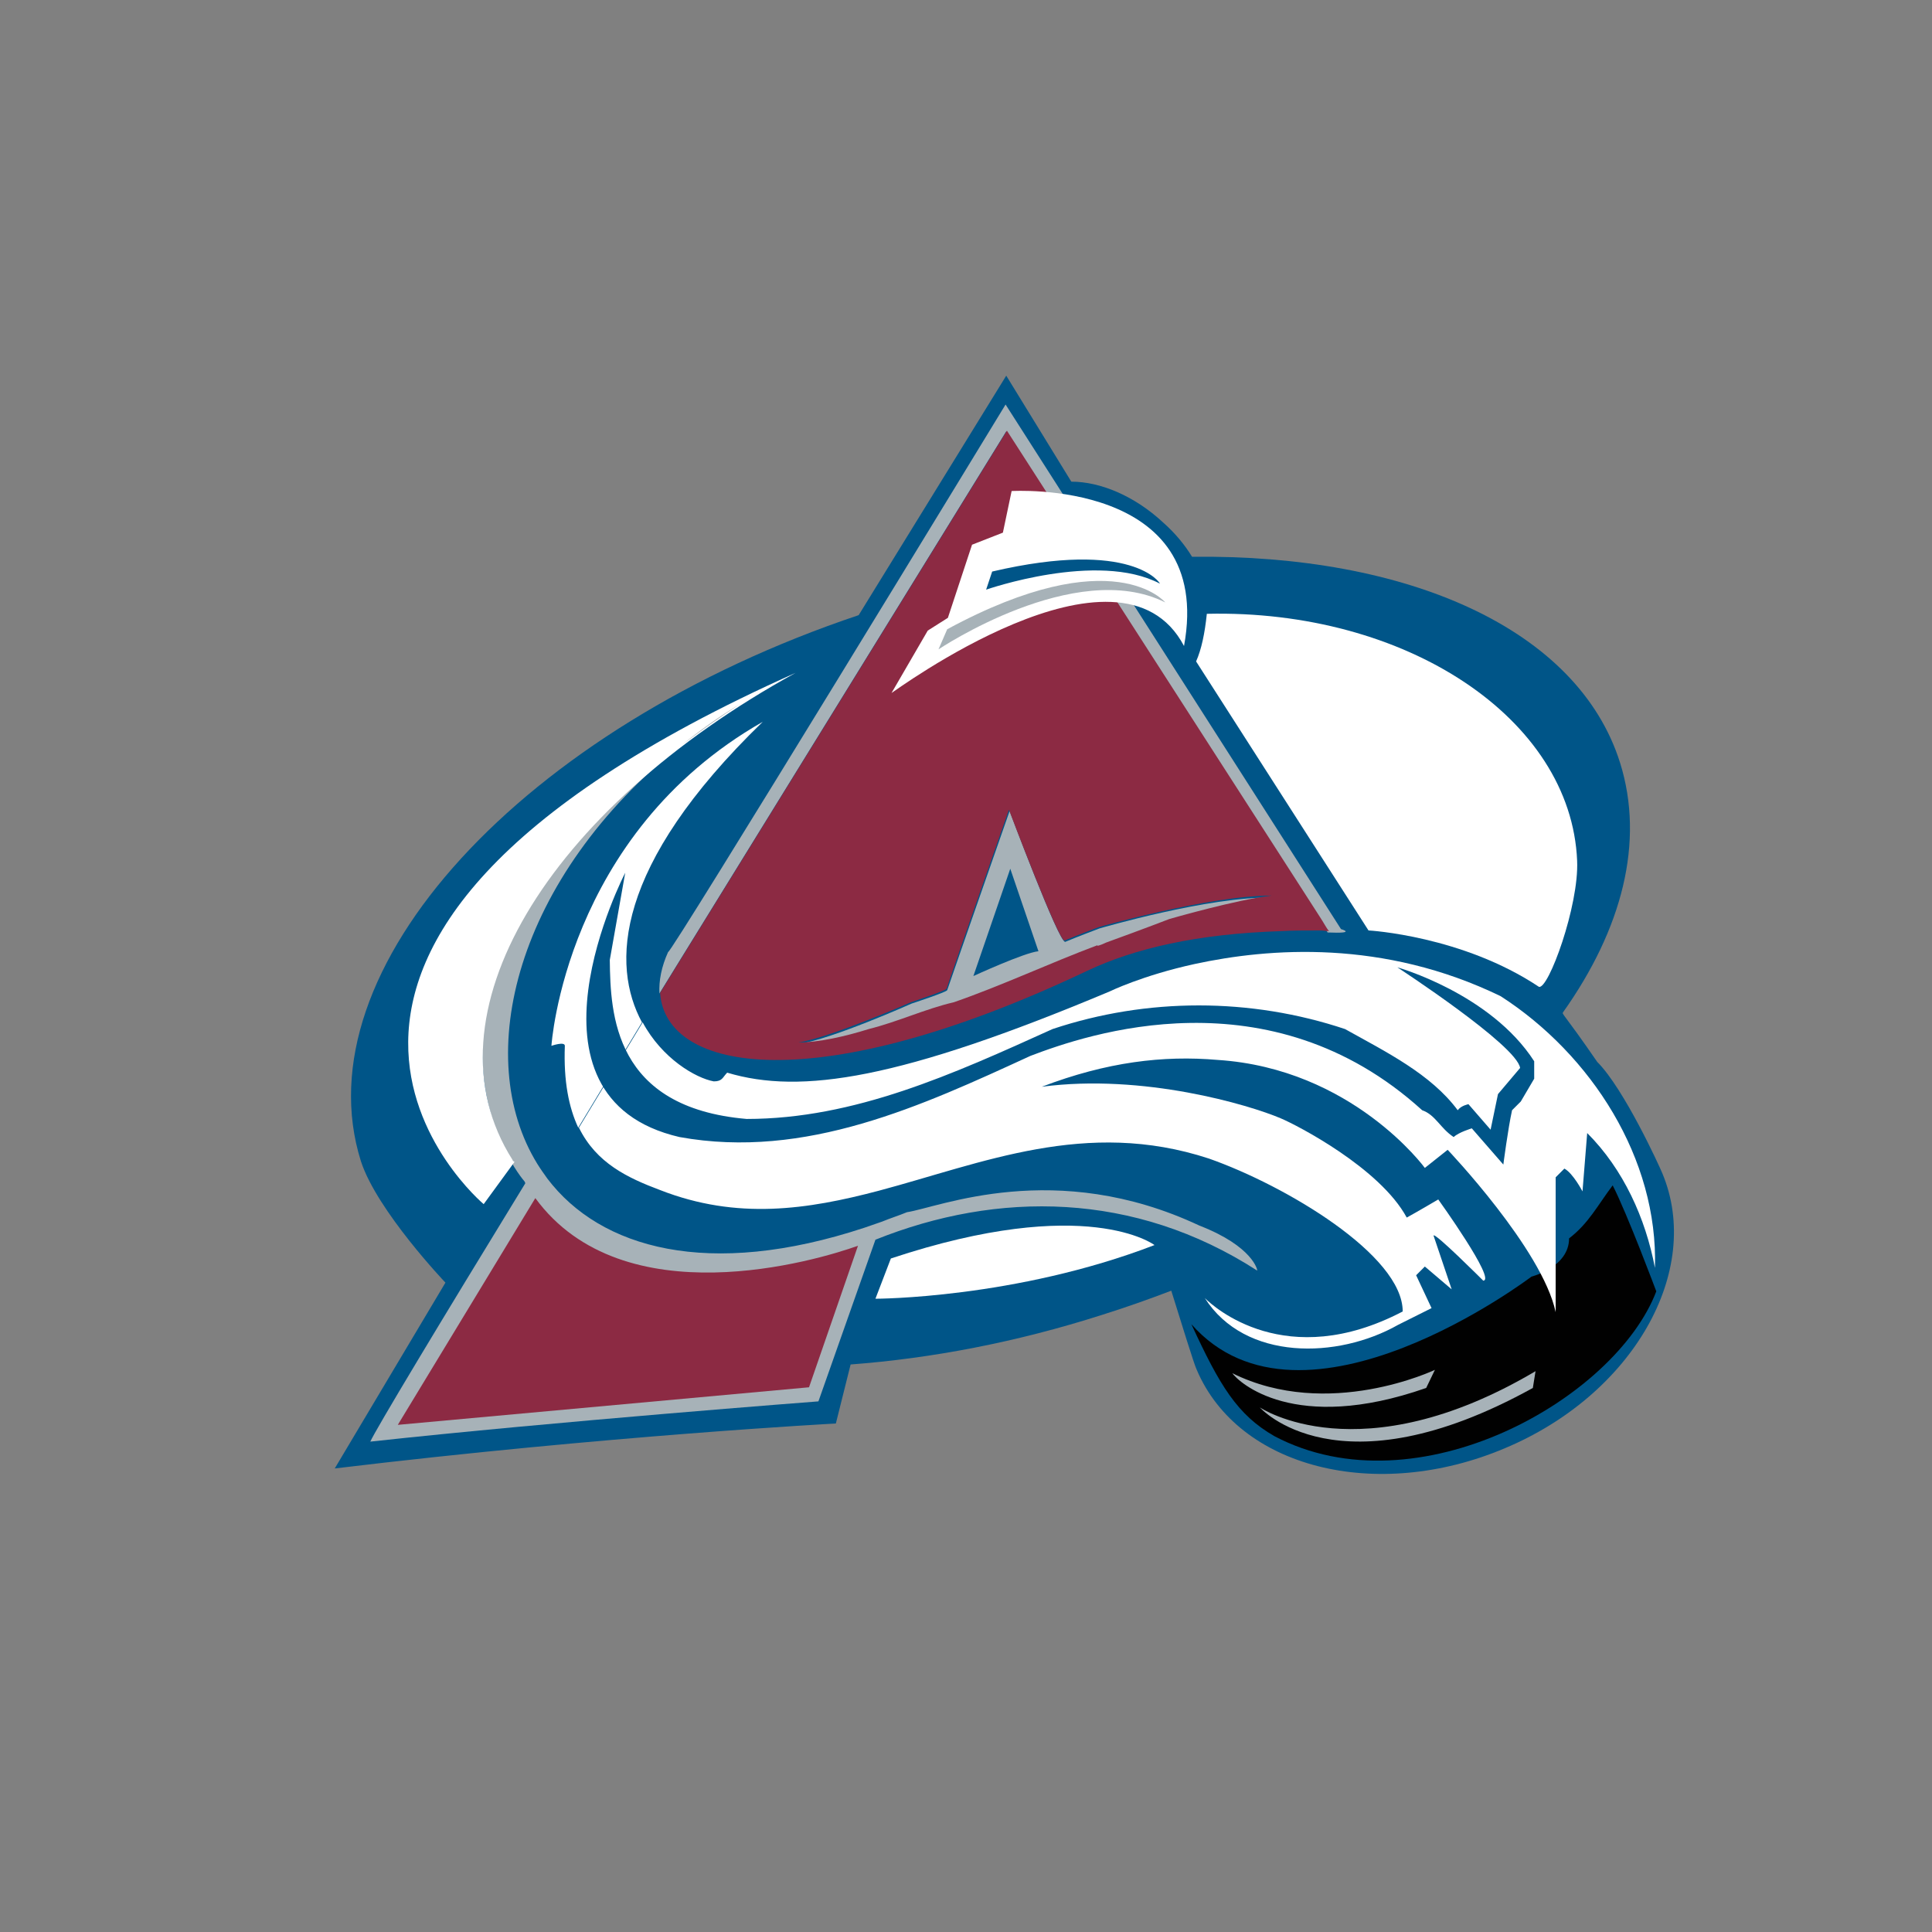 <?xml version="1.0" encoding="utf-8"?>
<!-- Generator: Adobe Illustrator 19.2.1, SVG Export Plug-In . SVG Version: 6.00 Build 0)  -->
<svg version="1.1" xmlns="http://www.w3.org/2000/svg" xmlns:xlink="http://www.w3.org/1999/xlink" x="0px" y="0px"
	 viewBox="0 0 288 288" style="enable-background:new 0 0 288 288;" xml:space="preserve">
<rect x="0" y="0" width="288" height="288" fill="#808080" stroke="none"/>
<style type="text/css">
	.st0{display:none;}
	.st1{display:inline;}
	.st2{fill:#EF3E42;}
	.st3{fill:#004B8D;}
	.st4{fill:#D7CA9E;}
	.st5{fill:#A03123;}
	.st6{fill-rule:evenodd;clip-rule:evenodd;fill:#FFFFFF;}
	.st7{fill-rule:evenodd;clip-rule:evenodd;fill:#1E3B6E;}
	.st8{fill-rule:evenodd;clip-rule:evenodd;fill:#BE2132;}
	.st9{fill-rule:evenodd;clip-rule:evenodd;fill:#E19D26;}
	.st10{fill:#DC4329;}
	.st11{fill:#DC4A26;}
	.st12{fill:#231F20;}
	.st13{fill:#FFFFFF;}
	.st14{fill:#050404;}
	.st15{fill:#263C82;}
	.st16{fill:#CC3533;}
	.st17{fill:#E82F4D;}
	.st18{fill:#010101;}
	.st19{fill:#C1C8CF;}
	.st20{fill:#365A8B;}
	.st21{fill:#29417C;}
	.st22{fill:#F47920;}
	.st23{fill:#FAA61A;}
	.st24{fill:#CCCCCC;}
	.st25{fill:#002B54;}
	.st26{fill:#ED1C24;}
	.st27{opacity:0.3;fill:#002B54;}
	.st28{fill:#020303;}
	.st29{fill:#1B9ED8;}
	.st30{fill:#189DD8;}
	.st31{fill:#43748F;}
	.st32{fill:#EB3947;}
	.st33{fill:#EB3A47;}
	.st34{fill:#44758F;}
	.st35{fill:#1F9ED8;}
	.st36{fill:#FCFDFD;}
	.st37{fill:#020202;}
	.st38{fill:#E83543;}
	.st39{fill-rule:evenodd;clip-rule:evenodd;fill:#C1A677;}
	.st40{fill-rule:evenodd;clip-rule:evenodd;fill:#212F55;}
	.st41{fill-rule:evenodd;clip-rule:evenodd;fill:#AB285C;}
	.st42{fill-rule:evenodd;clip-rule:evenodd;fill:#014A67;}
	.st43{fill:#F47A39;}
	.st44{fill-rule:evenodd;clip-rule:evenodd;fill:#242052;}
	.st45{fill:#123B35;}
	.st46{display:inline;fill:#DB2732;}
	.st47{display:inline;fill:#1D3665;}
	.st48{fill-rule:evenodd;clip-rule:evenodd;}
	.st49{fill:#F58220;}
	.st50{fill:#1A3562;}
	.st51{fill:#036B66;}
	.st52{fill:#C4CDD3;}
	.st53{fill:#EB1F4E;}
	.st54{display:inline;fill:#C4203B;}
	.st55{display:inline;fill:#164883;}
	.st56{display:inline;fill:#90BCE5;}
	.st57{display:inline;fill:#1B2F5B;}
	.st58{fill:#144983;}
	.st59{fill:#CD1F43;}
	.st60{fill:#1A459D;}
	.st61{fill:#0A2042;}
	.st62{fill:#D92E27;}
	.st63{display:inline;fill:#CF1F45;}
	.st64{fill-rule:evenodd;clip-rule:evenodd;fill:#D7CA9E;}
	.st65{fill:#1E3B6E;}
	.st66{fill:#39B54A;}
	.st67{fill:#E19D26;}
	.st68{fill:#BE2132;}
	.st69{fill:#EF5426;}
	.st70{display:inline;fill:#FFFFFF;}
	.st71{display:inline;fill:#E31837;}
	.st72{display:inline;fill:#E21D37;}
	.st73{display:inline;fill:#005596;}
	.st74{display:inline;fill:#CC3533;}
	.st75{display:inline;fill:#E82F4D;}
	.st76{display:inline;fill:#010101;}
	.st77{display:inline;fill:#2A398B;}
	.st78{fill:#999999;}
	.st79{display:inline;fill:#999999;}
	.st80{display:inline;fill:#041E41;}
	.st81{display:inline;fill:#D4451D;}
	.st82{display:inline;fill:#EA7200;}
	.st83{display:inline;fill:#BDBBBB;}
	.st84{fill:#041E41;}
	.st85{fill:none;stroke:#000000;stroke-width:0.34;}
	.st86{fill:#D4451D;}
	.st87{fill:#EA7200;}
	.st88{fill:#BDBBBB;}
	.st89{fill:none;stroke:#EA7200;stroke-width:0;stroke-linecap:round;stroke-linejoin:round;}
	.st90{fill:#9C9FA1;}
	.st91{fill-rule:evenodd;clip-rule:evenodd;fill:#333290;}
	.st92{fill:#005B9B;}
	.st93{fill:#EF4043;}
	.st94{fill-rule:evenodd;clip-rule:evenodd;fill:#09A2DD;}
	.st95{fill-rule:evenodd;clip-rule:evenodd;fill:#43758E;}
	.st96{fill-rule:evenodd;clip-rule:evenodd;fill:#FCEE1E;}
	.st97{fill-rule:evenodd;clip-rule:evenodd;fill:#EE3441;}
	.st98{fill:#B89760;}
	.st99{fill:#D52D47;}
	.st100{fill-rule:evenodd;clip-rule:evenodd;fill:#0B2242;}
	.st101{fill:#F37938;}
	.st102{fill:#164883;}
	.st103{fill:#8E6D2A;}
	.st104{fill-rule:evenodd;clip-rule:evenodd;fill:#1A314F;}
	.st105{fill-rule:evenodd;clip-rule:evenodd;fill:#8F3326;}
	.st106{fill-rule:evenodd;clip-rule:evenodd;fill:#B68E64;}
	.st107{fill:#03493B;}
	.st108{fill:#FCC158;}
	.st109{fill:#BB544F;}
	.st110{fill:#D0B04A;}
	.st111{fill-rule:evenodd;clip-rule:evenodd;fill:#B6A269;}
	.st112{fill-rule:evenodd;clip-rule:evenodd;fill:#001F5B;}
	.st113{fill:#1D3665;}
	.st114{fill:#FFFFFF;stroke:#FFFFFF;stroke-width:0.16;}
	.st115{fill:#004666;}
	.st116{fill:none;stroke:#037062;stroke-width:2.82;}
	.st117{fill:#BCCBD2;}
	.st118{fill:#037062;}
	.st119{fill:#E63248;}
	.st120{fill:none;stroke:#E63248;stroke-width:0.283;}
	.st121{fill:none;stroke:#037062;stroke-width:1.099;}
	.st122{fill:none;stroke:#BCCBD2;stroke-width:4.936;}
	.st123{fill:#FCEE21;}
	.st124{fill:#FCEE23;}
	.st125{fill:#C4203B;}
	.st126{fill:#193661;}
	.st127{fill:#164884;}
	.st128{fill:#CF1F44;}
	.st129{fill:#0A2042;stroke:#010101;stroke-width:0.213;}
	.st130{fill:#CF1F45;}
	.st131{fill:#1E3160;}
	.st132{fill:#BA202E;}
	.st133{fill:#212759;}
	.st134{fill:#BA1F31;}
	.st135{fill:#7BBCE8;}
	.st136{fill:#FED208;}
	.st137{fill:#6DB3E3;}
	.st138{fill:#FFCE04;}
	.st139{fill:#1B2F5B;}
	.st140{fill:#90BCE5;}
	.st141{fill:#D8782C;}
	.st142{fill:#C49C6F;}
	.st143{fill:#F04B23;}
	.st144{display:inline;fill-rule:evenodd;clip-rule:evenodd;fill:#F58220;}
	.st145{fill:#094F91;}
	.st146{fill:#DB2732;}
	.st147{fill:none;}
	.st148{fill:#00174A;}
	.st149{fill:none;stroke:#FFFFFF;stroke-width:3;stroke-miterlimit:10;}
	.st150{fill:none;stroke:#000000;stroke-width:0.105;stroke-linecap:round;stroke-linejoin:round;}
	.st151{fill:#25358E;}
	.st152{fill:#ED1C2E;}
	.st153{fill:#FFFFFF;stroke:#000000;stroke-width:0.329;stroke-linecap:round;stroke-linejoin:round;}
	.st154{display:inline;fill-rule:evenodd;clip-rule:evenodd;fill:#00174A;}
	.st155{fill:#0D2240;}
	.st156{display:inline;fill:#8EC641;}
	.st157{fill:#182D56;}
	.st158{fill:#BE323A;}
	.st159{fill:#C62034;}
	.st160{fill:#0B1437;}
	.st161{fill:#EC2135;}
	.st162{fill:#8EC641;}
	.st163{fill-rule:evenodd;clip-rule:evenodd;fill:#332312;}
	.st164{fill:#E4E5E6;}
	.st165{clip-path:url(#XMLID_4225_);}
	.st166{clip-path:url(#XMLID_4226_);fill:url(#XMLID_4227_);}
	.st167{clip-path:url(#XMLID_4228_);}
	.st168{clip-path:url(#XMLID_4229_);fill:url(#XMLID_4230_);}
	.st169{clip-path:url(#XMLID_4231_);}
	.st170{clip-path:url(#XMLID_4232_);fill:url(#XMLID_4233_);}
	.st171{clip-path:url(#XMLID_4234_);}
	.st172{clip-path:url(#XMLID_4235_);fill:url(#XMLID_4236_);}
	.st173{clip-path:url(#XMLID_4237_);}
	.st174{clip-path:url(#XMLID_4238_);fill:url(#XMLID_4239_);}
	.st175{clip-path:url(#XMLID_4240_);}
	.st176{clip-path:url(#XMLID_4241_);fill:url(#XMLID_4242_);}
	.st177{clip-path:url(#XMLID_4243_);}
	.st178{clip-path:url(#XMLID_4244_);fill:url(#XMLID_4245_);}
	.st179{clip-path:url(#XMLID_4246_);}
	.st180{clip-path:url(#XMLID_4247_);fill:url(#XMLID_4248_);}
	.st181{fill:#A4A9AD;}
	.st182{fill:#F05123;}
	.st183{fill:#8E744B;}
	.st184{fill:#EEE0C6;}
	.st185{fill:#8F182B;}
	.st186{fill:#FFC526;}
	.st187{fill:#B0B8BC;}
	.st188{fill:#FCBB30;}
	.st189{fill:#E21D38;}
	.st190{fill:#FFC759;}
	.st191{fill:#E03B3F;}
	.st192{fill:#8E8F92;}
	.st193{fill:#E13B3F;}
	.st194{fill:#FDDF0A;}
	.st195{fill:#E7AA23;}
	.st196{fill:#F37321;}
	.st197{fill:#008056;}
	.st198{fill:#E2293A;}
	.st199{fill:#1F438B;}
	.st200{fill:#005588;}
	.st201{fill:#A7B2B8;}
	.st202{fill:#8C2A43;}
	.st203{fill:#1C2D5B;}
	.st204{fill:#0C724D;}
	.st205{fill:#232020;}
	.st206{fill:#A8ABAD;}
	.st207{fill:#EB2627;}
	.st208{fill:#E56C25;}
	.st209{fill:#203C73;}
	.st210{fill:#B99758;}
	.st211{fill:#C8202F;}
	.st212{fill:#EEE3C6;}
	.st213{fill:#045937;}
	.st214{fill:#C02C38;}
	.st215{fill:#EEB41E;}
	.st216{fill:#F37E2F;}
	.st217{fill:#01549C;}
	.st218{fill:#0862AB;}
	.st219{fill:#E43B40;}
	.st220{fill:#DF1E38;}
	.st221{fill:#CD9C2B;}
	.st222{fill:#F47A3E;}
	.st223{fill:#FBB516;}
	.st224{fill:#E97424;}
	.st225{fill:#056D75;}
	.st226{fill:#142048;}
	.st227{fill:#FFC429;}
	.st228{fill:#114B9D;}
	.st229{fill:#213065;}
	.st230{fill:#1D2859;}
	.st231{fill:#A8AAAD;}
	.st232{fill:#1D427C;}
	.st233{fill:#153055;}
	.st234{fill:#AFB0B3;}
	.st235{fill:#20396F;}
	.st236{fill:#BE3138;}
	.st237{fill:#B4975A;}
	.st238{fill:#344042;}
	.st239{fill:#14244C;}
	.st240{fill:#D0202D;}
	.st241{fill:#A9A9AD;}
	.st242{fill:#1D3261;}
	.st243{fill:#811423;}
	.st244{fill:#6F6E76;}
	.st245{fill:#C62031;}
</style>
<g id="Layer_5" class="st0">
</g>
<g id="Layer_3">
</g>
<g id="Layer_4">
	<g id="XMLID_3881_">
		<path id="XMLID_3904_" class="st200" d="M247.8,174.9c-0.4-1-5.7-12.6-9.7-16.6c-5.1-7.4-5.3-7.1-5.1-7.4
			c8.8-12.4,12.2-25.4,8.5-37.2c-6.3-20-31.7-31.1-63.8-30.7c-1.1-1.8-2.5-3.5-4.3-5.1c-4.3-4-9.4-6.1-13.7-6.1L150,56l-22,35.7
			c-50.1,16.8-83.2,52.8-74.2,81.4c2.4,7.4,12.6,18.1,12.6,18.1l-16.5,27.7c40.7-4.9,74.7-6.7,74.7-6.7l2.2-8.8
			c12-0.9,24.7-3.3,37.5-7.4c3.5-1.1,6.9-2.3,10.3-3.6c1.6,5.1,3.4,11,3.8,11.8c6.2,14.6,26.7,19.8,45.9,11.7
			C243.4,207.9,253.9,189.5,247.8,174.9z"/>
		<path id="XMLID_3903_" class="st201" d="M178.8,182.7c-21.5-10.1-38.9-2.7-43.6-2c-1.2,0.5-2.5,0.9-3.7,1.4
			c-0.9,0.3-1.7,0.6-2.6,0.9c-23.3,7.7-39.4,3.1-47.3-7.3c-0.5-0.7-1-1.4-1.5-2.2c-9.8-15.9-3.3-42.7,21.5-62.5
			c-45.9,34.8-25.4,62.8-23.5,65c0.1,0.1,0.2,0.3,0.2,0.4c-12.8,20.9-22.3,36.7-23.1,38.5c27.5-3,66.8-6,66.8-6l8.5-24.1
			c18.2-7.3,38.6-7.2,56.9,4.6C187.5,189.4,186.8,185.8,178.8,182.7z"/>
		<path id="XMLID_3902_" class="st13" d="M229.4,147.1c1.4,0.5,6-12.1,5.7-18.8c-0.9-21.2-25.5-37.5-55.2-36.8
			c-0.3,2.9-0.8,5.3-1.6,7.1l25.7,40.1C204.1,138.7,218,139.5,229.4,147.1z"/>
		<path id="XMLID_3901_" class="st13" d="M76.4,172.9c-13.6-21.4,5.1-52.2,42.2-72.6c-92,41.1-46.5,79.2-46.5,79.2l4.6-6.3
			C76.5,173.1,76.4,173,76.4,172.9z"/>
		<path id="XMLID_3900_" class="st13" d="M130.5,193.6l2.3-6c29.2-9.7,39.3-2,39.3-2C151.3,193.6,130.5,193.6,130.5,193.6z"/>
		<path id="XMLID_3899_" class="st201" d="M101.7,111c2.7-2,5.6-4.1,8.7-6.1C107.2,106.8,104.3,108.9,101.7,111z"/>
		<path id="XMLID_3898_" class="st13" d="M113.7,107.6c-29.5,16.8-31.5,48.3-31.5,48.3s2-0.7,2,0c-0.2,5.3,0.6,9.2,2,12.2l9.5-15.7
			C91.1,143.9,91.5,129.1,113.7,107.6z"/>
		<path id="XMLID_3897_" class="st202" d="M79.8,178.6l-20.5,33.8l61.3-5.6l7.3-21.1C121.8,187.9,92.9,196.5,79.8,178.6z"/>
		<path id="XMLID_3896_" class="st18" d="M246.9,192.5c-6.1,16-35.6,32.8-56.9,21.6c-5.6-3.2-8.2-7.6-12.4-16.7
			c16.6,18.8,50.7-7.1,50.7-7.1s5.6-1.4,5.6-5.7c2.9-2.2,4.3-5,6.5-7.9C242.6,181,246.9,192.5,246.9,192.5z"/>
		<path id="XMLID_3893_" class="st201" d="M163.9,138.4c0,0-3.2,1.2-5.1,2c-0.9,0.3-8.3-19.5-8.3-19.5s-7.8,22.3-9.3,26.7
			c-0.1,0.3-5.3,2-5.3,2s-12.1,5.4-16.8,6c3,0,7-1,10.5-2c4.4-1.1,8.3-3,12.7-4c7.2-2.5,14.2-5.8,21.4-8.5l0,0.1
			c0.4-0.2,0.9-0.4,1.3-0.5c5.8-2.1,9.4-3.5,9.4-3.5s10-2.9,15.3-3.4C180.3,133.6,163.9,138.4,163.9,138.4z M145.1,145.5l5.5-16
			l4.2,12.3C152.7,142,145.1,145.5,145.1,145.5z"/>
		<path id="XMLID_3892_" class="st201" d="M199.9,138.5l-50-78.2c0,0-50.3,82.6-50.3,81.6c-1,2.2-1.4,4.3-1.3,6.2l2.4-3.9l49.3-79.9
			l46.6,72.4c0.6,0.9,1,1.7,1.3,2.3C202.4,139.2,199.9,138.5,199.9,138.5z"/>
		<path id="XMLID_3889_" class="st202" d="M196.7,136.6l-46.6-72.4l-49.3,79.9l-2.4,3.9c0.8,11.9,23.3,15.9,63.7-3.3
			c7-3.3,16.3-5.5,28.9-5.9c1.8-0.1,3.7-0.1,5.7-0.1c0.6,0,1,0.1,1.4,0.1C197.7,138.3,197.3,137.5,196.7,136.6z M174.3,137
			c0,0-3.6,1.4-9.4,3.5c-0.4,0.2-0.9,0.4-1.3,0.5l0-0.1c-7.2,2.7-14.2,6-21.4,8.5c-4.3,1-8.3,2.9-12.7,4c-3.5,1.1-7.5,2-10.5,2
			c4.7-0.7,16.8-6,16.8-6s5.1-1.7,5.3-2c1.5-4.5,9.3-26.7,9.3-26.7s7.5,19.9,8.3,19.5c1.9-0.8,5.1-2,5.1-2s16.4-4.7,25.8-4.7
			C184.3,134.1,174.3,137,174.3,137z"/>
		<path id="XMLID_3888_" class="st13" d="M176.5,96.3c4.6-25-25.7-23.1-25.7-23.1l-1.3,6.2l-4.6,1.8l-3.6,10.9l-3,1.9l-5.4,9.3
			C132.9,103.4,166.9,78.1,176.5,96.3z"/>
		<path id="XMLID_3887_" class="st200" d="M147.9,85.2c-0.9,2.7-0.9,2.7-0.9,2.7s16.6-5.8,25.9-0.9C173,87,168.9,80.3,147.9,85.2z"
			/>
		<path id="XMLID_3886_" class="st201" d="M139.9,96.8c0,0,0,0,1.3-3c24.8-13.4,32.5-4,32.5-4C160.3,83.1,139.9,96.8,139.9,96.8z"/>
		<path id="XMLID_3885_" class="st13" d="M223.7,148.5c-17.5-8.5-34.5-7.2-45.6-4.8c-7.8,1.7-12.7,4.1-12.7,4.1
			c-31.2,13.1-46,15.4-57,12.1c-0.7,0.7-0.7,1.3-2,1.3c-2.7-0.5-7.7-3.4-10.6-8.8l-9.5,15.7c2.6,5.3,7.3,7.5,12.1,9.3
			c11.5,4.5,22,2.9,32.6,0.1c15.4-4.1,30.9-10.8,49.2-4.8c11.4,4,28.9,14.4,28.9,22.8c-17.4,9.1-28.2-0.7-29.5-2
			c6,9.4,19.8,9.1,28.8,4l5-2.5l-2.3-4.9l1.3-1.3l4,3.4l-2.7-8c0-0.7,7.4,6.7,7.4,6.7c2,0-6.7-12.1-6.7-12.1s-3.4,2-4.7,2.7
			c-4-7.4-16.4-13.8-18.8-14.8c-4.7-2-20.5-6.7-35.6-4.7c9.7-3.7,18.1-4.7,26.2-4c20.1,1.3,30.9,16.1,30.9,16.1l3.4-2.7
			c0,0,14.1,14.8,16.1,24.2c0-6.7,0-13.4,0-20.1c0.7-0.7,0.7-0.7,1.3-1.3c1.3,0.7,2.7,3.4,2.7,3.4l0.7-8.7
			c5.4,5.4,8.7,12.7,10.1,20.1C247.2,172.7,237.2,157.2,223.7,148.5z"/>
		<path id="XMLID_3884_" class="st200" d="M208.3,144.2c0,0,17.8,11.6,18.3,15l-3.3,3.9l-1.1,5.3l-3.3-3.8c0,0-1.1,0.2-1.6,0.9
			c-4-5.4-10.7-8.7-16.8-12.1c-14.1-4.7-29.5-4.7-43.6,0c-14.8,6.7-29.5,13.4-45.6,13.4c-19.8-1.7-20.3-15.6-20.4-23.7l2.3-13
			c0,0-17.4,33.5,8.1,39.4c18.8,3.4,36.2-4.7,52.3-12.1c8.4-3.2,35.6-12.6,58.4,8.1c2,0.7,2.7,2.7,4.7,4c0.7-0.7,2.7-1.3,2.7-1.3
			l4.7,5.4c0,0,0.7-5.4,1.3-8.1c0.7-0.7,1.3-1.3,1.3-1.3l2-3.4c0,0,0-0.7,0-1.3c0-0.7,0-0.7,0-1.3
			C222.2,148.1,208.3,144.2,208.3,144.2z"/>
		<path id="XMLID_3883_" class="st201" d="M213.9,204.2l-1.3,2.7c-19.7,6.9-28-0.9-28.9-2.2C198,211.8,213.9,204.2,213.9,204.2z"/>
		<path id="XMLID_3882_" class="st201" d="M228.9,204.4l-0.4,2.5c-29.1,16.1-40.7,2.9-40.7,2.9S202.7,219.9,228.9,204.4z"/>
	</g>
</g>
<g id="Watermark">
</g>
</svg>
